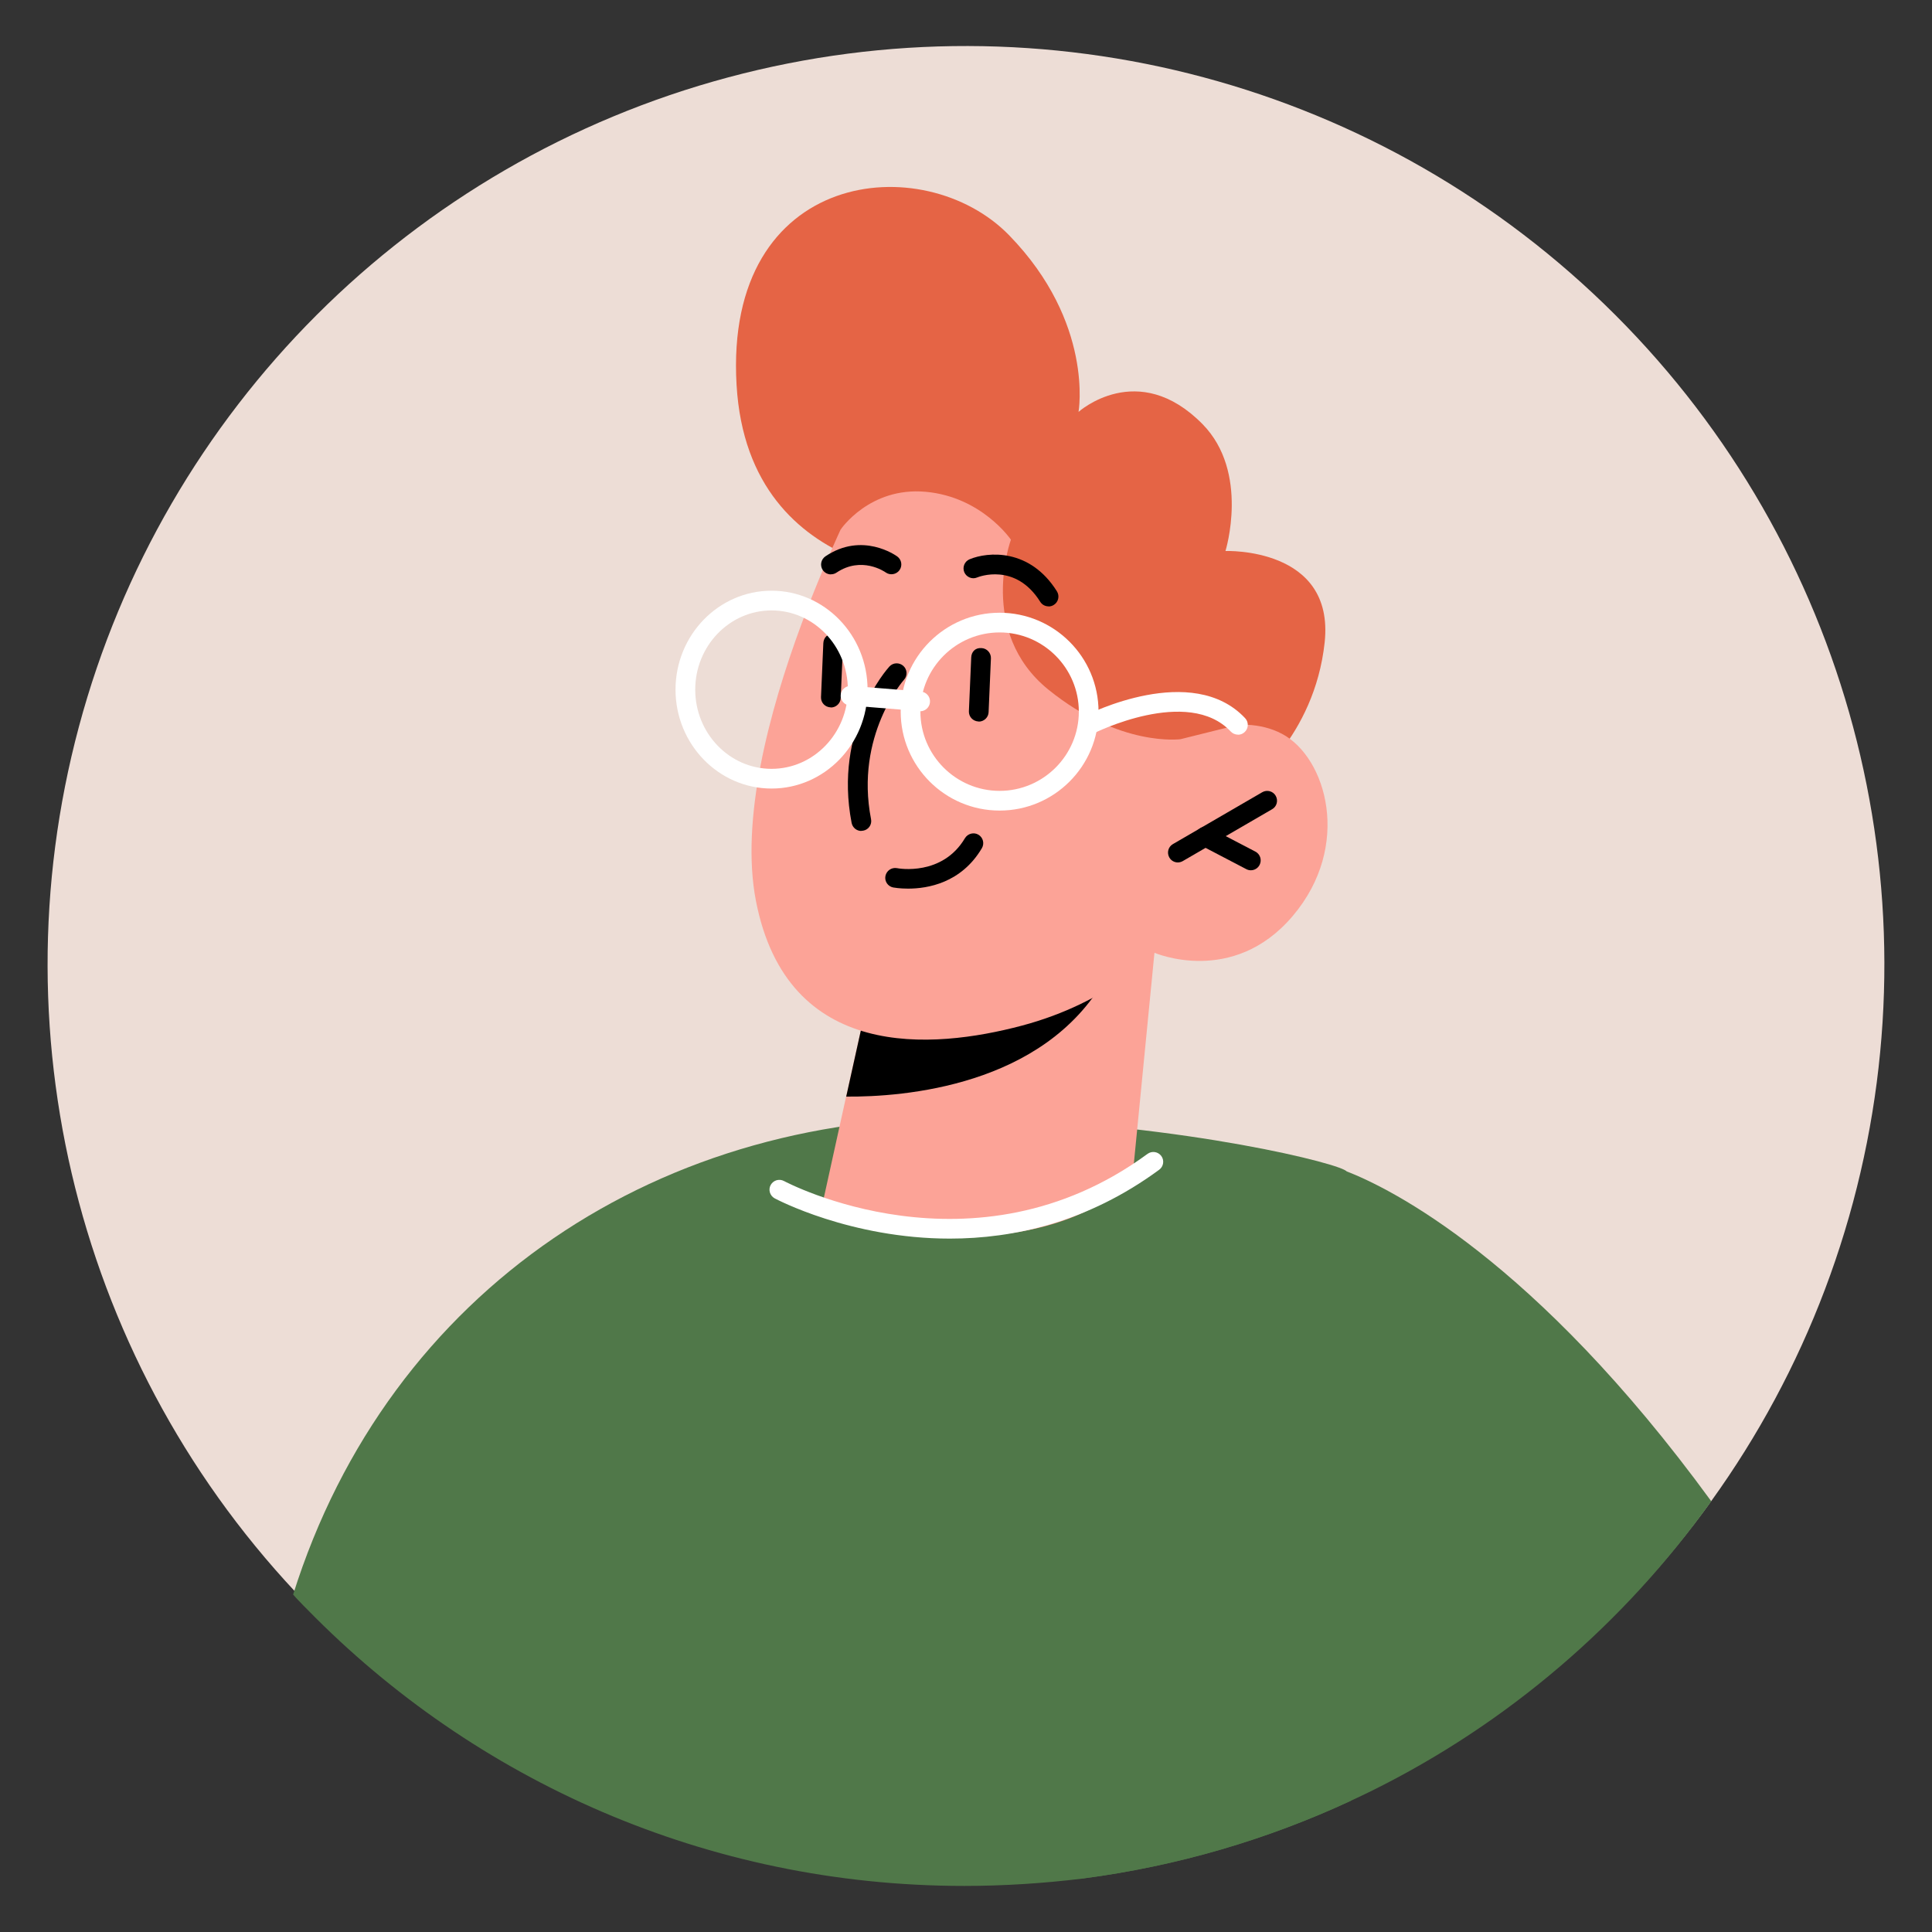 <?xml version="1.0" encoding="UTF-8"?><svg id="_이어_1" xmlns="http://www.w3.org/2000/svg" viewBox="0 0 200 200"><rect x="0" y="0" width="200" height="200" fill="#333333" stroke="none"/><defs><style>.cls-1{fill:#e56445;}.cls-2{fill:#fff;}.cls-3{fill:#edddd6;}.cls-4{fill:#fca397;}.cls-5{fill:#507849;}</style></defs><circle class="cls-3" cx="100" cy="99.84" r="95.07" transform="translate(-41.31 99.95) rotate(-45)"/><path class="cls-5" d="M30.35,165.07c.2,.24,.41,.47,.63,.69,.29,.31,.59,.61,.88,.9,17.25,17.62,41.32,28.57,67.95,28.57,4.12,0,8.22-.27,12.19-.75,.04-.02,.06-.02,.1-.02,9.79-1.28,19.13-4.04,27.75-8.05-.82-34.44-.47-64.58-.47-65.15-.33-.71-16.27-4.81-37.5-5.51-33.4-1.06-61.63,17.78-71.54,49.33Z"/><path class="cls-5" d="M112,194.48s.06-.02,.1-.02c9.79-1.28,19.13-4.04,27.75-8.05,.71-.33,1.43-.67,2.14-1.02,14.05-6.95,26.12-17.31,35.16-29.98-18.31-25.1-33.28-32.42-37.77-34.16-.92-.37-1.39-.49-1.39-.49l-26,73.72Z"/><path class="cls-1" d="M99.44,59.86s-21.95,1.05-23.19-20c-1.32-22.41,19.41-24.56,28.22-15.5,8.81,9.06,7.18,18.28,7.18,18.28,0,0,6.14-5.53,12.83,1.26,4.91,4.99,2.38,13.14,2.38,13.14,0,0,11.32-.44,10.27,9.45-1.06,9.89-8.13,14.91-8.13,14.91l-29.55-21.53Z"/><path class="cls-4" d="M119.51,98.62l-2.28,23.32s-4.86,6.29-18.62,6.07c-10.25-.17-13.59-2.82-13.59-2.82l2.57-11.67,2.52-11.38,25.17-3.01,4.22-.51Z"/><path d="M115.29,99.13c-.12,.63-.44,1.36-.9,2.18-6.36,11.14-20.87,12.26-26.79,12.21l2.52-11.38,25.17-3.01Z"/><path class="cls-4" d="M90.12,48.47s-15.1,28.05-11.87,44.77c3.24,16.72,18.34,15.37,27.51,12.94,9.17-2.43,13.75-7.55,13.75-7.55,0,0,8.09,3.51,14.29-3.78,6.2-7.28,3.51-16.45-1.08-18.88-4.58-2.43-10.52,.54-10.52,.54l5.12-8.09s-15.1-44.5-37.22-19.96Z"/><path d="M121.93,89.28c-.35,0-.69-.18-.88-.51-.28-.49-.12-1.11,.37-1.39l9.25-5.37c.48-.28,1.11-.12,1.39,.37,.28,.49,.12,1.11-.37,1.39l-9.25,5.37c-.16,.09-.34,.14-.51,.14Z"/><path d="M129.48,90.09c-.16,0-.32-.04-.47-.12l-4.71-2.46c-.5-.26-.69-.88-.43-1.38,.26-.5,.88-.69,1.38-.43l4.71,2.46c.5,.26,.69,.88,.43,1.38-.18,.35-.54,.55-.9,.55Z"/><path d="M86.02,59.46c-.33,0-.65-.16-.85-.45-.31-.47-.19-1.1,.28-1.42,3.81-2.57,7.29-.09,7.44,.02,.45,.33,.55,.97,.22,1.42-.33,.45-.97,.55-1.42,.23-.12-.09-2.51-1.72-5.1,.02-.18,.12-.37,.17-.57,.17Z"/><path d="M89.16,86.02c-.48,0-.9-.34-1-.83-1.88-9.7,3.67-15.93,3.91-16.19,.38-.42,1.02-.44,1.44-.07,.42,.38,.45,1.02,.07,1.44-.05,.06-5.1,5.77-3.41,14.43,.11,.55-.25,1.09-.81,1.19-.07,.01-.13,.02-.2,.02Z"/><path d="M86.01,73.23c-.61-.02-1.04-.5-1.02-1.06l.24-5.57c.02-.56,.41-1.03,1.06-.97,.56,.02,1,.5,.98,1.06l-.24,5.57c-.02,.55-.48,.98-1.02,.98Z"/><path d="M101.32,74.69c-.61-.02-1.04-.5-1.02-1.06l.24-5.57c.02-.56,.4-1.02,1.06-.97,.56,.02,1,.5,.98,1.06l-.24,5.57c-.02,.55-.48,.98-1.02,.98Z"/><path class="cls-1" d="M87.02,54.82s2.99-4.44,8.81-3.91c5.82,.53,8.82,4.96,8.82,4.96,0,0-3.51,9.55,3.89,15.53,7.4,5.98,13.67,5.12,13.67,5.12l5.94-1.48,5.03-7.97-14.85-19.52-20.38-13.44-11.92,8.87,.99,11.85Z"/><path d="M94,91.99c-.88,0-1.47-.11-1.54-.12-.55-.11-.91-.64-.8-1.19,.11-.55,.64-.91,1.19-.81,.19,.04,4.7,.84,7.04-3.1,.29-.48,.92-.65,1.4-.36,.48,.29,.64,.91,.35,1.4-2.14,3.61-5.63,4.18-7.63,4.18Z"/><path class="cls-2" d="M79.87,81.63c-5.48,0-9.94-4.59-9.94-10.24s4.46-10.24,9.94-10.24,9.94,4.59,9.94,10.24-4.46,10.24-9.94,10.24Zm0-18.44c-4.36,0-7.9,3.68-7.9,8.2s3.54,8.2,7.9,8.2,7.9-3.68,7.9-8.2-3.54-8.2-7.9-8.2Z"/><path class="cls-2" d="M103.48,83.91c-5.65,0-10.24-4.59-10.24-10.24s4.59-10.24,10.24-10.24,10.24,4.59,10.24,10.24-4.59,10.24-10.24,10.24Zm0-18.44c-4.52,0-8.2,3.68-8.2,8.2s3.68,8.2,8.2,8.2,8.2-3.68,8.2-8.2-3.68-8.2-8.2-8.2Z"/><path class="cls-2" d="M95.25,73.62c-.09,0-7.29-.59-7.29-.59-.56-.05-.98-.54-.93-1.1,.05-.56,.56-.97,1.1-.93l7.21,.59c.56,.05,.98,.54,.93,1.1-.04,.53-.49,.94-1.01,.94Z"/><path class="cls-2" d="M128.15,76.05c-.27,0-.54-.11-.74-.32-4.43-4.72-14.14,.16-14.24,.21-.51,.25-1.12,.06-1.37-.44-.25-.5-.06-1.12,.44-1.37,.45-.23,11.17-5.62,16.65,.21,.39,.41,.37,1.06-.04,1.44-.2,.19-.45,.28-.7,.28Z"/><path class="cls-2" d="M98.33,128.22c-10.32,0-18.01-4.1-18.14-4.17-.49-.27-.68-.89-.41-1.38,.27-.49,.88-.68,1.38-.41,.19,.1,19.62,10.41,37.63-2.81,.45-.33,1.09-.24,1.43,.22,.33,.45,.23,1.09-.22,1.42-7.43,5.46-15.09,7.13-21.68,7.13Z"/><path d="M108.54,62.77c-.34,0-.67-.17-.86-.48-2.56-4.08-6.37-2.58-6.53-2.51-.51,.22-1.11-.03-1.33-.55-.21-.52,.03-1.11,.54-1.33,1.91-.8,6.25-1.15,9.05,3.31,.3,.48,.16,1.11-.32,1.41-.17,.11-.36,.16-.54,.16Z"/></svg>